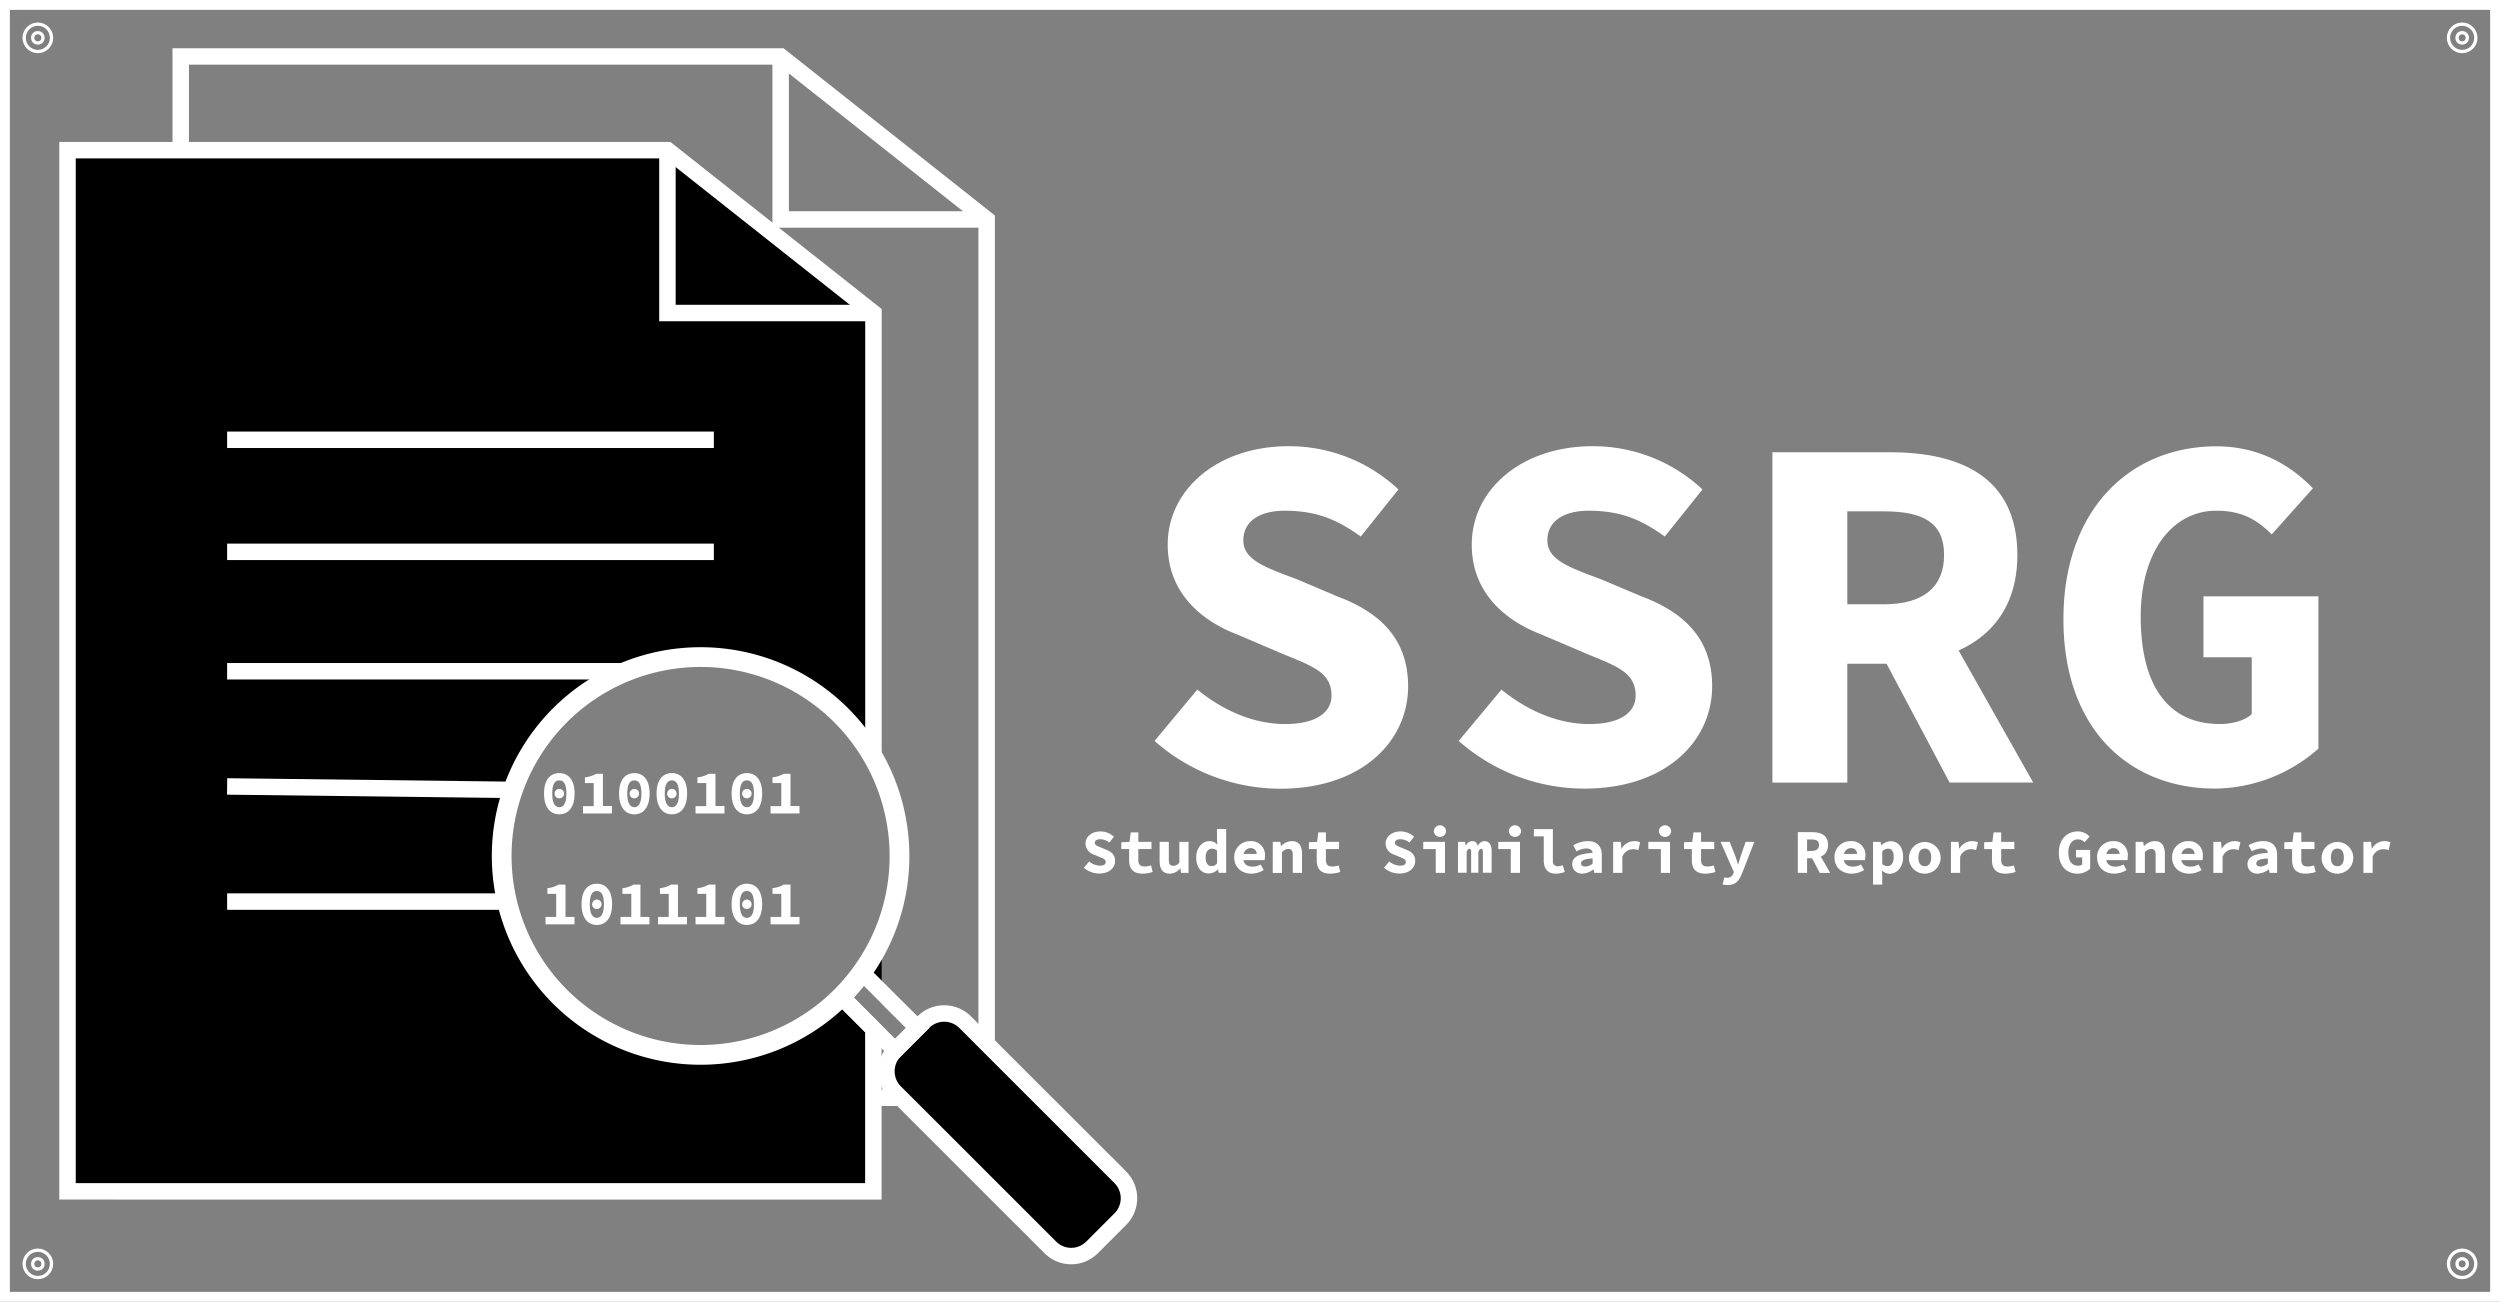<svg xmlns="http://www.w3.org/2000/svg" viewBox="0 0 759.69 395.56"><rect x="0" y="0" width="759.69" height="395.56" fill="#808080" stroke="none"/><defs><style>.cls-1,.cls-2,.cls-4,.cls-6,.cls-7{fill:none;}.cls-1,.cls-3,.cls-4,.cls-6,.cls-7{stroke:#fff;}.cls-1,.cls-2,.cls-3,.cls-4,.cls-6,.cls-7{stroke-miterlimit:10;}.cls-1,.cls-2,.cls-3{stroke-width:5px;}.cls-2{stroke:#000;}.cls-4{stroke-width:6px;}.cls-5{fill:#fff;}.cls-6{stroke-width:3px;}</style></defs><g id="Layer_5" data-name="Layer 5"><polygon class="cls-1" points="54.92 17.16 237.22 17.16 299.82 66.69 299.82 333.59 54.92 333.59 54.92 17.16"/><polyline class="cls-1" points="237.22 17.16 237.22 66.69 299.82 66.69"/><path class="cls-2" d="M382.05,596.86a61.59,61.59,0,0,0,3.53-5.48v9Z" transform="translate(-120.16 -301.37)"/><path class="cls-3" d="M385.58,396.48V531.55a60.45,60.45,0,0,0-113,29.93c0,1,0,1.91.07,2.85a60.44,60.44,0,0,0,103.11,39.89l9.79,9.79v49.38H140.68V347H323Z" transform="translate(-120.16 -301.37)"/><line class="cls-1" x1="69.02" y1="133.64" x2="216.92" y2="133.64"/><line class="cls-1" x1="69.02" y1="167.69" x2="216.92" y2="167.69"/><line class="cls-1" x1="190.46" y1="203.98" x2="69.02" y2="203.98"/><line class="cls-1" x1="69.02" y1="238.98" x2="155.87" y2="240.03"/><line class="cls-1" x1="154.05" y1="273.97" x2="69.02" y2="273.97"/><polyline class="cls-1" points="202.82 45.59 202.82 95.12 265.42 95.12"/><path class="cls-4" d="M393.49,561.48a60.08,60.08,0,0,1-7.91,29.9,61.59,61.59,0,0,1-3.53,5.48,59.38,59.38,0,0,1-6.26,7.36,60.44,60.44,0,0,1-103.11-39.89c-.05-.94-.07-1.89-.07-2.85a60.44,60.44,0,1,1,120.88,0Z" transform="translate(-120.16 -301.37)"/><path class="cls-3" d="M460.63,671.8,452,680.43a8.94,8.94,0,0,1-12.66,0l-47.21-47.19a9,9,0,0,1,0-12.67h0l6.81-6.81,1.81-1.81a9,9,0,0,1,12.66,0l47.21,47.2A9,9,0,0,1,460.63,671.8Z" transform="translate(-120.16 -301.37)"/><path class="cls-1" d="M399,613.76l-6.81,6.81L385.58,614l-9.79-9.79a59.38,59.38,0,0,0,6.26-7.36l3.53,3.53,5.22,5.22Z" transform="translate(-120.16 -301.37)"/><path class="cls-5" d="M285.48,542.51c0-4.11,1.85-6.21,4.64-6.21s4.64,2.1,4.64,6.21-1.84,6.31-4.64,6.31S285.48,546.6,285.48,542.51Zm6.79,0c0-3.14-.95-4-2.15-4s-2.15.91-2.15,4,.95,4.15,2.15,4.15S292.27,545.64,292.27,542.51Zm-3.57,0a1.43,1.43,0,1,1,1.42,1.45A1.38,1.38,0,0,1,288.7,542.47Z" transform="translate(-120.16 -301.37)"/><path class="cls-5" d="M297.32,546.33h3.25v-7H297.9v-1.74a8.38,8.38,0,0,0,3.41-1.09h2.06v9.8h2.74v2.26h-8.79Z" transform="translate(-120.16 -301.37)"/><path class="cls-5" d="M308.28,542.51c0-4.11,1.85-6.21,4.64-6.21s4.64,2.1,4.64,6.21-1.84,6.31-4.64,6.31S308.28,546.6,308.28,542.51Zm6.79,0c0-3.14-.95-4-2.15-4s-2.15.91-2.15,4,1,4.15,2.15,4.15S315.07,545.64,315.07,542.51Zm-3.57,0a1.43,1.43,0,1,1,1.42,1.45A1.38,1.38,0,0,1,311.5,542.47Z" transform="translate(-120.16 -301.37)"/><path class="cls-5" d="M319.68,542.51c0-4.11,1.85-6.21,4.64-6.21s4.64,2.1,4.64,6.21-1.84,6.31-4.64,6.31S319.68,546.6,319.68,542.51Zm6.79,0c0-3.14-1-4-2.15-4s-2.15.91-2.15,4,.95,4.15,2.15,4.15S326.47,545.64,326.47,542.51Zm-3.57,0a1.43,1.43,0,1,1,1.42,1.45A1.38,1.38,0,0,1,322.9,542.47Z" transform="translate(-120.16 -301.37)"/><path class="cls-5" d="M331.52,546.33h3.25v-7H332.1v-1.74a8.38,8.38,0,0,0,3.41-1.09h2.06v9.8h2.74v2.26h-8.79Z" transform="translate(-120.16 -301.37)"/><path class="cls-5" d="M342.48,542.51c0-4.11,1.85-6.21,4.64-6.21s4.64,2.1,4.64,6.21-1.84,6.31-4.64,6.31S342.48,546.6,342.48,542.51Zm6.79,0c0-3.14-.95-4-2.15-4s-2.15.91-2.15,4,.95,4.15,2.15,4.15S349.27,545.64,349.27,542.51Zm-3.57,0a1.43,1.43,0,1,1,1.42,1.45A1.38,1.38,0,0,1,345.7,542.47Z" transform="translate(-120.16 -301.37)"/><path class="cls-5" d="M354.32,546.33h3.25v-7H354.9v-1.74a8.38,8.38,0,0,0,3.41-1.09h2.06v9.8h2.74v2.26h-8.79Z" transform="translate(-120.16 -301.37)"/><path class="cls-5" d="M285.92,580h3.25v-7H286.5v-1.73a8.52,8.52,0,0,0,3.41-1.1H292V580h2.74v2.25h-8.79Z" transform="translate(-120.16 -301.37)"/><path class="cls-5" d="M296.88,576.13c0-4.11,1.85-6.21,4.64-6.21s4.64,2.1,4.64,6.21-1.84,6.31-4.64,6.31S296.88,580.22,296.88,576.13Zm6.79,0c0-3.14-.95-4-2.15-4s-2.14.91-2.14,4,.95,4.15,2.14,4.15S303.67,579.26,303.67,576.13Zm-3.57,0a1.43,1.43,0,1,1,1.42,1.45A1.38,1.38,0,0,1,300.1,576.09Z" transform="translate(-120.16 -301.37)"/><path class="cls-5" d="M308.72,580H312v-7H309.3v-1.73a8.52,8.52,0,0,0,3.41-1.1h2.06V580h2.74v2.25h-8.79Z" transform="translate(-120.16 -301.37)"/><path class="cls-5" d="M320.12,580h3.25v-7H320.7v-1.73a8.52,8.52,0,0,0,3.41-1.1h2.06V580h2.74v2.25h-8.79Z" transform="translate(-120.16 -301.37)"/><path class="cls-5" d="M331.52,580h3.25v-7H332.1v-1.73a8.52,8.52,0,0,0,3.41-1.1h2.06V580h2.74v2.25h-8.79Z" transform="translate(-120.16 -301.37)"/><path class="cls-5" d="M342.48,576.13c0-4.11,1.85-6.21,4.64-6.21s4.64,2.1,4.64,6.21-1.84,6.31-4.64,6.31S342.48,580.22,342.48,576.13Zm6.79,0c0-3.14-.95-4-2.15-4s-2.15.91-2.15,4,.95,4.15,2.15,4.15S349.27,579.26,349.27,576.13Zm-3.57,0a1.43,1.43,0,1,1,1.42,1.45A1.38,1.38,0,0,1,345.7,576.09Z" transform="translate(-120.16 -301.37)"/><path class="cls-5" d="M354.32,580h3.25v-7H354.9v-1.73a8.52,8.52,0,0,0,3.41-1.1h2.06V580h2.74v2.25h-8.79Z" transform="translate(-120.16 -301.37)"/><path class="cls-5" d="M471,526.52l13-15.6c7.58,6.21,16.95,10.47,26.68,10.47s14.09-3.73,14.09-8.64c0-7.22-6-9-15.47-12.95l-13.07-5.58C485.16,490,475,481.47,475,466.86c0-16.62,15-29.9,36.78-29.9a48.6,48.6,0,0,1,33.33,13.14l-11.45,14.31c-7.06-5.07-13.32-7.84-23.12-7.84-7.49,0-12.56,3.1-12.56,9,0,6,6.73,8.24,16.35,11.85l12.28,5.21c13.14,4.92,21.44,13.12,21.44,27.28,0,16.68-14,31.13-38.84,31.13A57.82,57.82,0,0,1,471,526.52Z" transform="translate(-120.16 -301.37)"/><path class="cls-5" d="M563.42,526.52l13-15.6c7.59,6.21,16.95,10.47,26.68,10.47s14.09-3.73,14.09-8.64c0-7.22-6-9-15.46-12.95l-13.07-5.58c-11.13-4.22-21.27-12.75-21.27-27.36,0-16.62,15-29.9,36.77-29.9a48.61,48.61,0,0,1,33.34,13.14l-11.45,14.31c-7.06-5.07-13.32-7.84-23.13-7.84-7.48,0-12.55,3.1-12.55,9,0,6,6.72,8.24,16.35,11.85L619,482.6c13.14,4.92,21.44,13.12,21.44,27.28,0,16.68-14,31.13-38.84,31.13A57.82,57.82,0,0,1,563.42,526.52Z" transform="translate(-120.16 -301.37)"/><path class="cls-5" d="M658.75,438.8h35.69c21.26,0,38.75,7.4,38.75,31.27,0,23.07-17.49,33-38.75,33H681.51v36.11H658.75ZM692.59,485c11.93,0,18.33-5.13,18.33-15s-6.4-13.24-18.33-13.24H681.51V485ZM706,482.52l32,56.65H712.6l-22.34-42.1Z" transform="translate(-120.16 -301.37)"/><path class="cls-5" d="M747.19,489.54C747.19,456,767.6,437,793.67,437c13.51,0,23,6.2,29.32,12.76l-12.5,14c-4.33-4.3-8.9-7.2-16.82-7.2-13.16,0-23,12.11-23,32.22,0,20.63,8.13,32.6,24,32.6,3.75,0,7.6-1,9.74-3V501.1H789.74V482.58h34.93v46.28A48.07,48.07,0,0,1,793.26,541C767.63,541,747.19,523.39,747.19,489.54Z" transform="translate(-120.16 -301.37)"/><path class="cls-5" d="M449.52,565.06l1.61-1.92a5.28,5.28,0,0,0,3.29,1.29c1.19,0,1.74-.46,1.74-1.06,0-.9-.74-1.11-1.91-1.6l-1.61-.69a3.6,3.6,0,0,1-2.62-3.37c0-2.05,1.84-3.69,4.53-3.69a6,6,0,0,1,4.11,1.62l-1.41,1.76a4.46,4.46,0,0,0-2.85-1c-.92,0-1.55.38-1.55,1.1s.83,1,2,1.46l1.51.65c1.62.6,2.65,1.61,2.65,3.36,0,2.06-1.73,3.84-4.79,3.84A7.13,7.13,0,0,1,449.52,565.06Z" transform="translate(-120.16 -301.37)"/><path class="cls-5" d="M463.28,562.72v-3.33H460.9v-2.08l2.5-.11.36-2.88h2.31v2.88h4v2.19h-4v3.29c0,1.44.61,2,2,2a5.55,5.55,0,0,0,1.86-.34l.51,2a10.28,10.28,0,0,1-3.08.51C464.34,566.85,463.28,565.19,463.28,562.72Z" transform="translate(-120.16 -301.37)"/><path class="cls-5" d="M472.54,563V557.2h2.8v5.46c0,1.25.33,1.81,1.37,1.81a2.15,2.15,0,0,0,1.83-1.07v-6.2h2.79v9.42h-2.28l-.2-1.35h-.08a4,4,0,0,1-3.17,1.58C473.45,566.85,472.54,565.4,472.54,563Z" transform="translate(-120.16 -301.37)"/><path class="cls-5" d="M483.66,561.92c0-3.09,2-4.95,4-4.95a3.09,3.09,0,0,1,2.37,1h.07l-.13-1.46v-3.21h2.79v13.3h-2.27l-.21-1h-.07a3.93,3.93,0,0,1-2.61,1.19C485.23,566.85,483.66,565,483.66,561.92Zm6.34,1.77v-3.8a2.21,2.21,0,0,0-1.58-.63c-1,0-1.9.83-1.9,2.62s.68,2.68,1.83,2.68A2,2,0,0,0,490,563.69Z" transform="translate(-120.16 -301.37)"/><path class="cls-5" d="M495.21,561.91a4.81,4.81,0,0,1,4.9-4.94,4.18,4.18,0,0,1,4.44,4.53,7.82,7.82,0,0,1-.12,1.25h-7.15v-1.88h5.26l-.44.54c0-1.52-.66-2.31-1.89-2.31s-2.29.93-2.29,2.81,1.06,2.81,2.9,2.81a5.17,5.17,0,0,0,2.42-.65l.93,1.68a7.21,7.21,0,0,1-3.73,1.1C497.5,566.85,495.21,565,495.21,561.91Z" transform="translate(-120.16 -301.37)"/><path class="cls-5" d="M506.93,557.2h2.28l.2,1.26h.08a4.54,4.54,0,0,1,3.26-1.49c2.13,0,3.07,1.46,3.07,3.83v5.82H513v-5.46c0-1.25-.36-1.81-1.38-1.81a2.64,2.64,0,0,0-1.91,1v6.29h-2.8Z" transform="translate(-120.16 -301.37)"/><path class="cls-5" d="M520.28,562.72v-3.33H517.9v-2.08l2.5-.11.36-2.88h2.31v2.88h4v2.19h-4v3.29c0,1.44.61,2,2,2a5.55,5.55,0,0,0,1.86-.34l.51,2a10.34,10.34,0,0,1-3.08.51C521.34,566.85,520.28,565.19,520.28,562.72Z" transform="translate(-120.16 -301.37)"/><path class="cls-5" d="M540.72,565.06l1.61-1.92a5.28,5.28,0,0,0,3.29,1.29c1.19,0,1.74-.46,1.74-1.06,0-.9-.74-1.11-1.91-1.6l-1.61-.69a3.61,3.61,0,0,1-2.63-3.37c0-2.05,1.85-3.69,4.54-3.69a6,6,0,0,1,4.11,1.62l-1.41,1.76a4.46,4.46,0,0,0-2.85-1c-.93,0-1.55.38-1.55,1.1s.83,1,2,1.46l1.51.65c1.62.6,2.65,1.61,2.65,3.36,0,2.06-1.73,3.84-4.8,3.84A7.1,7.1,0,0,1,540.72,565.06Z" transform="translate(-120.16 -301.37)"/><path class="cls-5" d="M556.45,559.39h-3.8V557.2h6.6v9.42h-2.8Zm-.59-5.37a1.86,1.86,0,0,1,3.72,0,1.87,1.87,0,0,1-3.72,0Z" transform="translate(-120.16 -301.37)"/><path class="cls-5" d="M563.23,557.2h2.1l.2,1.16h.07a2.14,2.14,0,0,1,2-1.39c.81,0,1.41.53,1.64,1.54a2.2,2.2,0,0,1,2.08-1.54c1.35,0,2.11,1.16,2.11,3v6.61h-2.66v-6.41c0-.59-.14-.86-.51-.86s-.6.3-.86.92v6.35h-2.19v-6.41c0-.59-.17-.86-.53-.86s-.59.3-.84.92v6.35h-2.65Z" transform="translate(-120.16 -301.37)"/><path class="cls-5" d="M579.25,559.39h-3.8V557.2h6.6v9.42h-2.8Zm-.59-5.37a1.86,1.86,0,0,1,3.72,0,1.87,1.87,0,0,1-3.72,0Z" transform="translate(-120.16 -301.37)"/><path class="cls-5" d="M589.27,562.94v-7.43h-3v-2.19h5.77v9.73a1.4,1.4,0,0,0,1.53,1.55,4.21,4.21,0,0,0,1.47-.31l.62,2.05a7.85,7.85,0,0,1-2.81.51C590.5,566.85,589.27,565.33,589.27,562.94Z" transform="translate(-120.16 -301.37)"/><path class="cls-5" d="M597.93,564c0-2.11,1.74-3.19,6.19-3.46-.09-.84-.73-1.35-2-1.35a6.58,6.58,0,0,0-2.88.88l-1-1.83a8.89,8.89,0,0,1,4.41-1.28c2.65,0,4.25,1.38,4.25,4.27v5.38h-2.28l-.2-1.06h-.07a5.78,5.78,0,0,1-3.35,1.29A2.85,2.85,0,0,1,597.93,564Zm6.19-.22v-1.55c-2.77.14-3.51.74-3.51,1.55,0,.6.51.9,1.3.9A3.61,3.61,0,0,0,604.12,563.79Z" transform="translate(-120.16 -301.37)"/><path class="cls-5" d="M610.36,557.2h2.29l.22,2.06h.07a4.39,4.39,0,0,1,3.82-2.29,3.92,3.92,0,0,1,1.81.38L618,559.7a4.91,4.91,0,0,0-1.67-.28,3.52,3.52,0,0,0-3.18,2.3v4.9h-2.79Z" transform="translate(-120.16 -301.37)"/><path class="cls-5" d="M624.85,559.39h-3.8V557.2h6.59v9.42h-2.79Zm-.59-5.37a1.86,1.86,0,0,1,3.72,0,1.87,1.87,0,0,1-3.72,0Z" transform="translate(-120.16 -301.37)"/><path class="cls-5" d="M634.27,562.72v-3.33H631.9v-2.08l2.5-.11.36-2.88h2.31v2.88h4v2.19h-4v3.29c0,1.44.61,2,2,2a5.6,5.6,0,0,0,1.86-.34l.51,2a10.34,10.34,0,0,1-3.08.51C635.34,566.85,634.27,565.19,634.27,562.72Z" transform="translate(-120.16 -301.37)"/><path class="cls-5" d="M643.63,570.12l.51-2.13a2.62,2.62,0,0,0,.72.11,1.93,1.93,0,0,0,2-1.22l.18-.5L643,557.2h2.77l1.59,4c.33.88.64,1.84.93,2.83h.08c.25-.94.57-1.91.86-2.83l1.38-4h2.65l-3.72,9.53c-.92,2.35-2,3.58-4.42,3.58A5.52,5.52,0,0,1,643.63,570.12Z" transform="translate(-120.16 -301.37)"/><path class="cls-5" d="M666.48,554.24h4.4c2.62,0,4.78.92,4.78,3.86s-2.16,4.07-4.78,4.07h-1.59v4.45h-2.81Zm4.17,5.71c1.48,0,2.27-.64,2.27-1.85s-.79-1.63-2.27-1.63h-1.36V560Zm1.66-.31,4,7h-3.14l-2.75-5.19Z" transform="translate(-120.16 -301.37)"/><path class="cls-5" d="M677.61,561.91a4.81,4.81,0,0,1,4.9-4.94A4.18,4.18,0,0,1,687,561.5a7.82,7.82,0,0,1-.12,1.25h-7.15v-1.88h5.26l-.44.54c0-1.52-.66-2.31-1.9-2.31s-2.28.93-2.28,2.81,1.06,2.81,2.89,2.81a5.21,5.21,0,0,0,2.43-.65l.93,1.68a7.24,7.24,0,0,1-3.74,1.1C679.89,566.85,677.61,565,677.61,561.91Z" transform="translate(-120.16 -301.37)"/><path class="cls-5" d="M689.33,557.2h2.28l.2,1h.07a4.32,4.32,0,0,1,2.81-1.19c2.35,0,3.78,1.89,3.78,4.79,0,3.24-2,5.09-4.09,5.09a3.37,3.37,0,0,1-2.32-1H692l.13,1.53v2.76h-2.8Zm6.28,4.59c0-1.69-.56-2.53-1.74-2.53a2.34,2.34,0,0,0-1.74.87v3.81a2.43,2.43,0,0,0,1.61.62C694.77,564.56,695.61,563.74,695.61,561.79Z" transform="translate(-120.16 -301.37)"/><path class="cls-5" d="M700.25,561.92a4.81,4.81,0,1,1,4.81,4.93A4.73,4.73,0,0,1,700.25,561.92Zm6.75,0c0-1.64-.65-2.69-1.94-2.69s-1.94,1-1.94,2.69.65,2.68,1.94,2.68S707,563.55,707,561.92Z" transform="translate(-120.16 -301.37)"/><path class="cls-5" d="M713,557.2h2.3l.22,2.06h.07a4.38,4.38,0,0,1,3.82-2.29,3.92,3.92,0,0,1,1.81.38l-.57,2.35a4.91,4.91,0,0,0-1.67-.28,3.52,3.52,0,0,0-3.18,2.3v4.9H713Z" transform="translate(-120.16 -301.37)"/><path class="cls-5" d="M725.47,562.72v-3.33H723.1v-2.08l2.5-.11.36-2.88h2.31v2.88h4v2.19h-4v3.29c0,1.44.6,2,2,2a5.65,5.65,0,0,0,1.86-.34l.51,2a10.34,10.34,0,0,1-3.08.51C726.54,566.85,725.47,565.19,725.47,562.72Z" transform="translate(-120.16 -301.37)"/><path class="cls-5" d="M745.79,560.5c0-4.13,2.52-6.48,5.73-6.48a4.92,4.92,0,0,1,3.62,1.57l-1.54,1.73a2.69,2.69,0,0,0-2.08-.88c-1.62,0-2.84,1.49-2.84,4s1,4,3,4a2,2,0,0,0,1.2-.36v-2.14H751v-2.29h4.31v5.71a5.94,5.94,0,0,1-3.88,1.5C748.31,566.85,745.79,564.68,745.79,560.5Z" transform="translate(-120.16 -301.37)"/><path class="cls-5" d="M757.41,561.91a4.8,4.8,0,0,1,4.9-4.94,4.19,4.19,0,0,1,4.44,4.53,7.82,7.82,0,0,1-.12,1.25h-7.15v-1.88h5.26l-.44.54c0-1.52-.66-2.31-1.9-2.31s-2.29.93-2.29,2.81,1.07,2.81,2.9,2.81a5.21,5.21,0,0,0,2.43-.65l.93,1.68a7.24,7.24,0,0,1-3.74,1.1C759.69,566.85,757.41,565,757.41,561.91Z" transform="translate(-120.16 -301.37)"/><path class="cls-5" d="M769.13,557.2h2.28l.2,1.26h.08a4.52,4.52,0,0,1,3.25-1.49c2.13,0,3.07,1.46,3.07,3.83v5.82h-2.8v-5.46c0-1.25-.36-1.81-1.38-1.81a2.63,2.63,0,0,0-1.9,1v6.29h-2.8Z" transform="translate(-120.16 -301.37)"/><path class="cls-5" d="M780.21,561.91a4.8,4.8,0,0,1,4.9-4.94,4.18,4.18,0,0,1,4.43,4.53,8.07,8.07,0,0,1-.11,1.25h-7.15v-1.88h5.26l-.44.54c0-1.52-.66-2.31-1.9-2.31s-2.29.93-2.29,2.81,1.07,2.81,2.9,2.81a5.21,5.21,0,0,0,2.43-.65l.93,1.68a7.24,7.24,0,0,1-3.74,1.1C782.49,566.85,780.21,565,780.21,561.91Z" transform="translate(-120.16 -301.37)"/><path class="cls-5" d="M792.75,557.2h2.3l.22,2.06h.07a4.37,4.37,0,0,1,3.82-2.29,4,4,0,0,1,1.81.38l-.57,2.35a4.91,4.91,0,0,0-1.67-.28,3.51,3.51,0,0,0-3.18,2.3v4.9h-2.8Z" transform="translate(-120.16 -301.37)"/><path class="cls-5" d="M803.12,564c0-2.11,1.75-3.19,6.2-3.46-.1-.84-.73-1.35-2-1.35a6.58,6.58,0,0,0-2.87.88l-1-1.83a8.92,8.92,0,0,1,4.41-1.28c2.65,0,4.26,1.38,4.26,4.27v5.38h-2.29l-.2-1.06h-.07a5.73,5.73,0,0,1-3.34,1.29A2.85,2.85,0,0,1,803.12,564Zm6.2-.22v-1.55c-2.77.14-3.52.74-3.52,1.55,0,.6.52.9,1.31.9A3.61,3.61,0,0,0,809.32,563.79Z" transform="translate(-120.16 -301.37)"/><path class="cls-5" d="M816.67,562.72v-3.33H814.3v-2.08l2.5-.11.36-2.88h2.31v2.88h4v2.19h-4v3.29c0,1.44.6,2,2,2a5.65,5.65,0,0,0,1.86-.34l.51,2a10.34,10.34,0,0,1-3.08.51C817.74,566.85,816.67,565.19,816.67,562.72Z" transform="translate(-120.16 -301.37)"/><path class="cls-5" d="M825.65,561.92a4.81,4.81,0,1,1,4.81,4.93A4.73,4.73,0,0,1,825.65,561.92Zm6.75,0c0-1.64-.65-2.69-1.94-2.69s-2,1-2,2.69.66,2.68,2,2.68S832.4,563.55,832.4,561.92Z" transform="translate(-120.16 -301.37)"/><path class="cls-5" d="M838.35,557.2h2.3l.22,2.06h.07a4.37,4.37,0,0,1,3.82-2.29,4,4,0,0,1,1.81.38L846,559.7a4.91,4.91,0,0,0-1.67-.28,3.5,3.5,0,0,0-3.18,2.3v4.9h-2.8Z" transform="translate(-120.16 -301.37)"/><rect class="cls-6" x="1.5" y="1.5" width="756.69" height="392.56"/><circle class="cls-7" cx="748.19" cy="11.5" r="1.56"/><circle class="cls-7" cx="748.19" cy="11.5" r="4.16"/><circle class="cls-7" cx="748.19" cy="384.06" r="1.56"/><circle class="cls-7" cx="748.19" cy="384.06" r="4.16"/><circle class="cls-7" cx="11.5" cy="384.06" r="1.56"/><circle class="cls-7" cx="11.5" cy="384.06" r="4.16"/><circle class="cls-7" cx="11.5" cy="11.5" r="1.56"/><circle class="cls-7" cx="11.5" cy="11.5" r="4.16"/></g></svg>